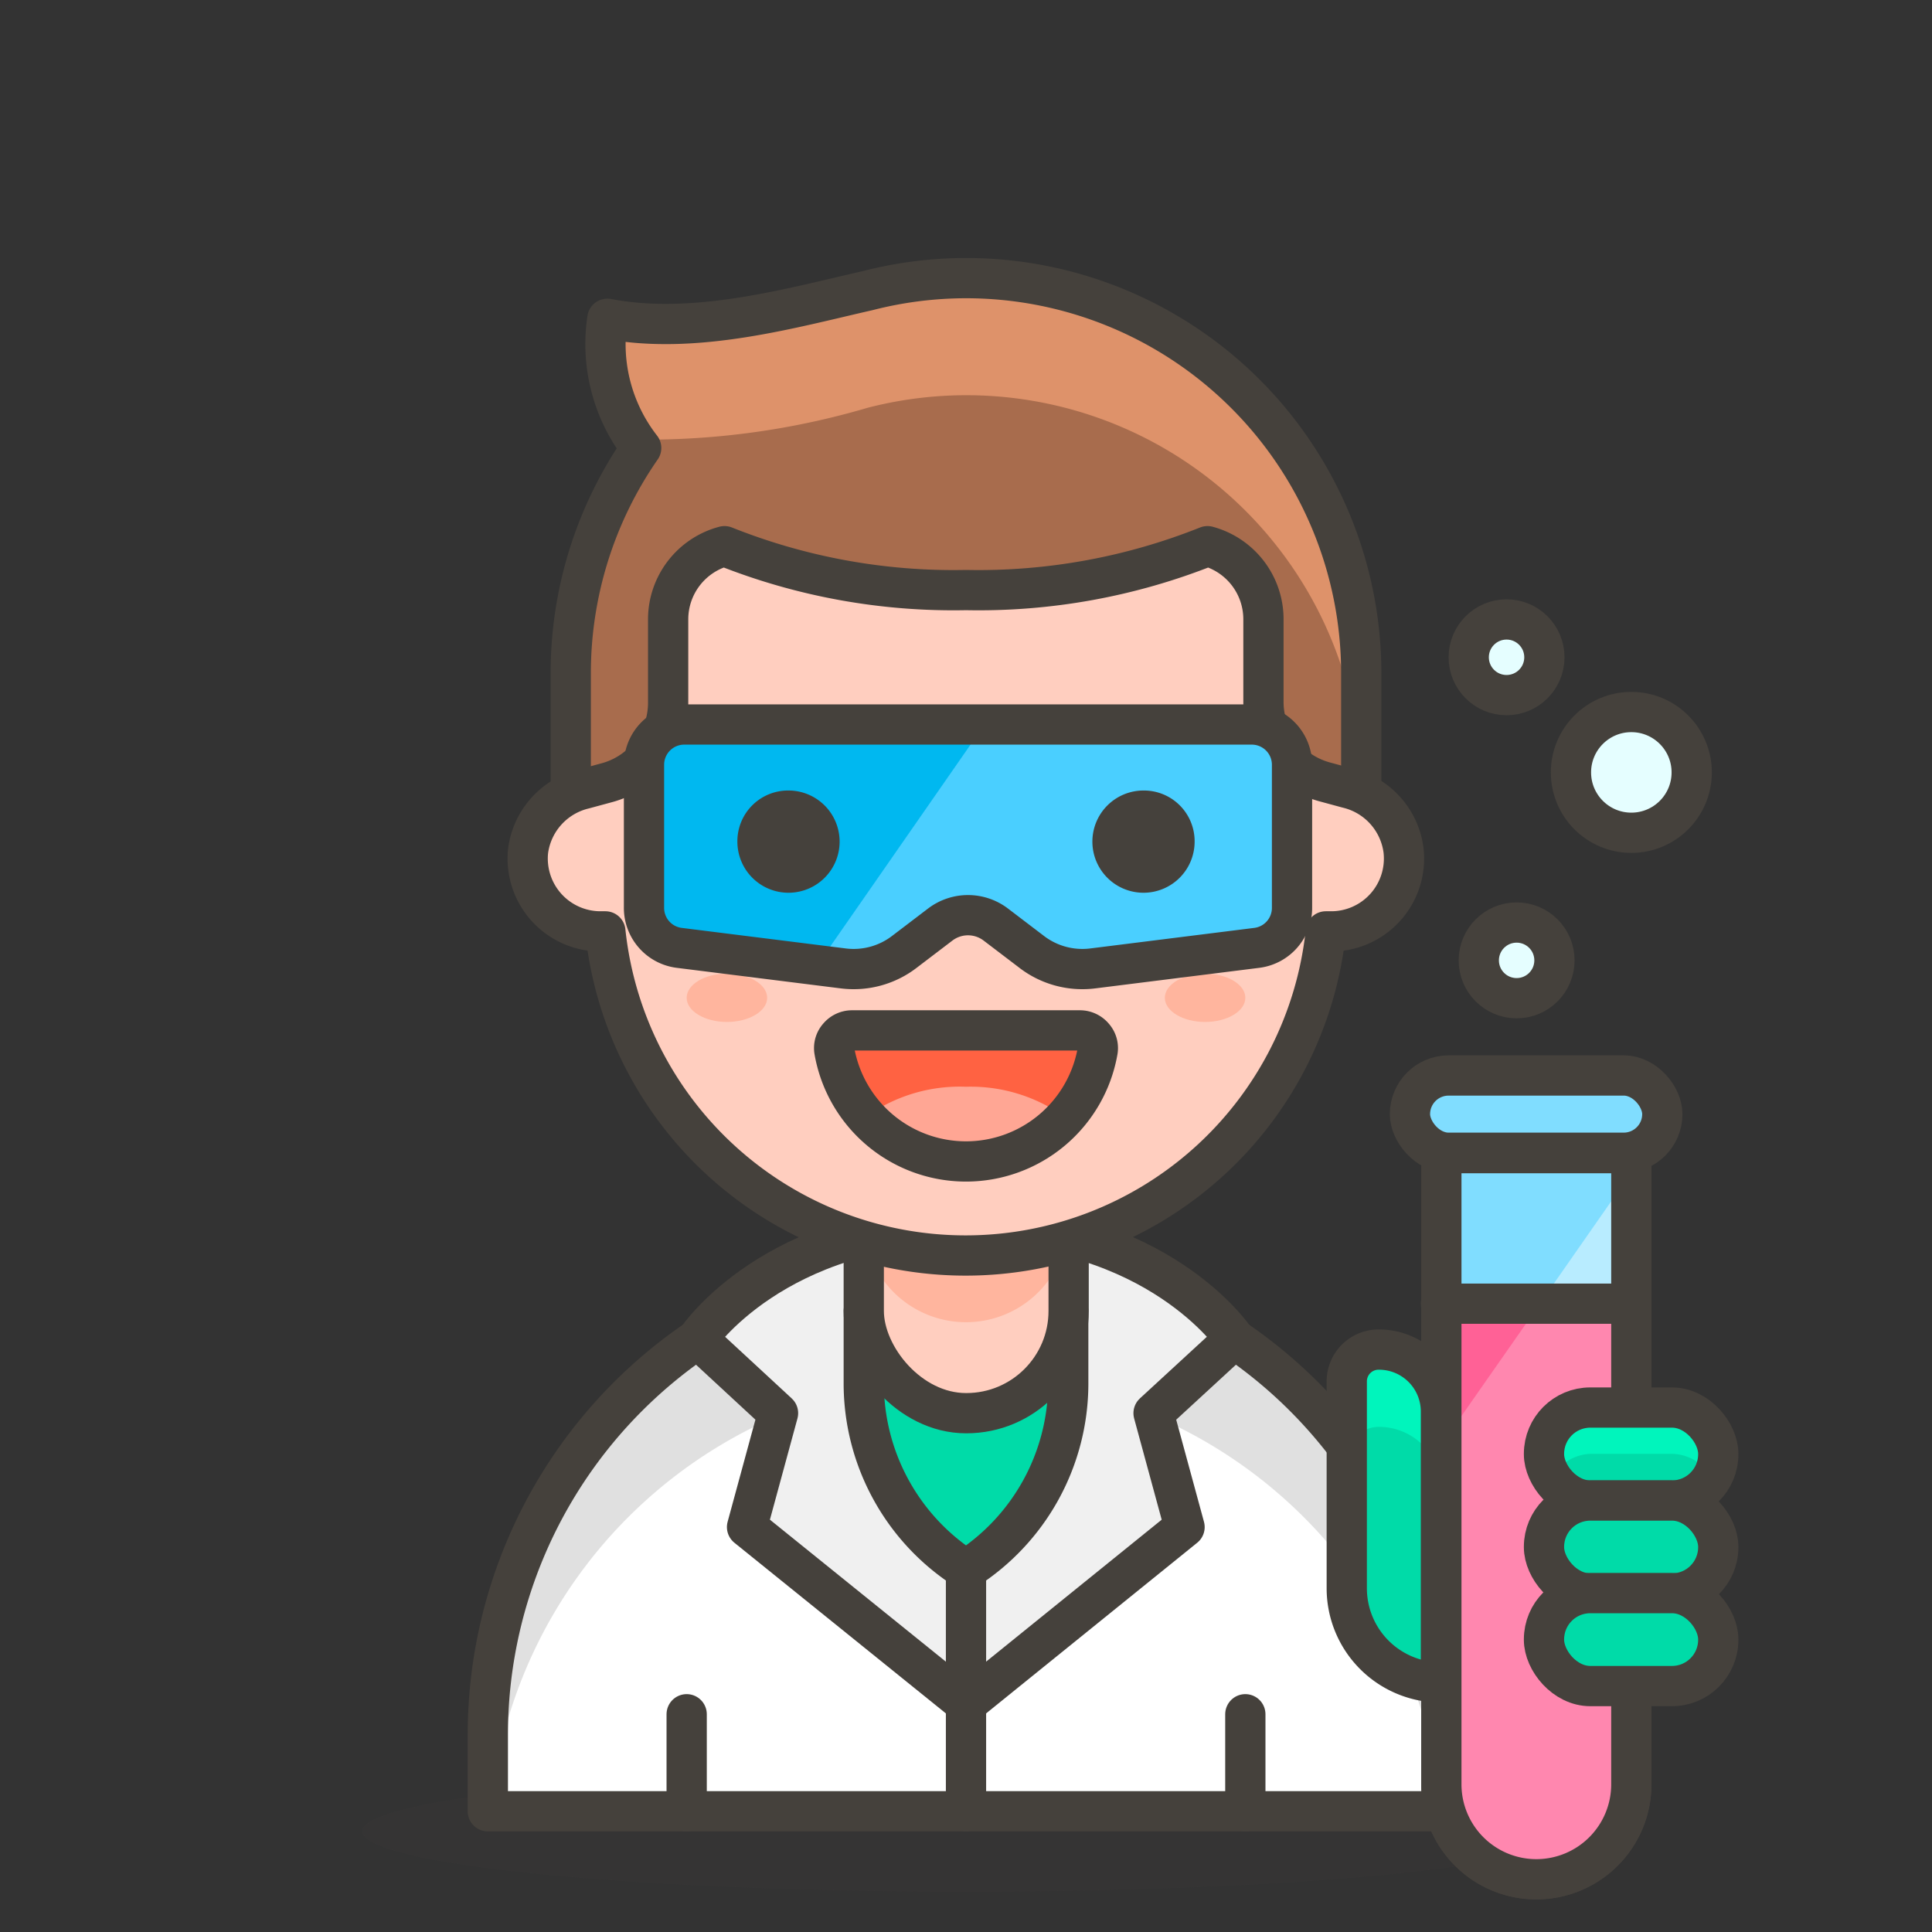 <?xml version="1.0" ?><svg id="Icons" viewBox="0 0 48 48" xmlns="http://www.w3.org/2000/svg"><rect x="0" y="0" width="48" height="48" fill="#333333" stroke="none"/><defs><style>.cls-1,.cls-24{fill:#45413c;}.cls-1{opacity:0.15;}.cls-2{fill:#fff;}.cls-3{fill:#e0e0e0;}.cls-4{fill:none;}.cls-13,.cls-16,.cls-19,.cls-24,.cls-4,.cls-5,.cls-6{stroke:#45413c;stroke-linecap:round;stroke-linejoin:round;}.cls-5{fill:#f0f0f0;}.cls-14,.cls-6{fill:#00dba8;}.cls-19,.cls-7{fill:#ffcebf;}.cls-8{fill:#ffb59e;}.cls-13,.cls-9{fill:#80ddff;}.cls-10{fill:#b8ecff;}.cls-11{fill:#ff6196;}.cls-12{fill:#ff87af;}.cls-15{fill:#00f5bc;}.cls-16{fill:#e5feff;}.cls-17{fill:#a86c4d;}.cls-18{fill:#de926a;}.cls-20{fill:#ff6242;}.cls-21{fill:#ffa694;}.cls-22{fill:#00b8f0;}.cls-23{fill:#4acfff;}</style></defs><title/><ellipse class="cls-1" cx="24" cy="45.5" data-name="&lt;Ellipse&gt;" id="_Ellipse_" rx="15" ry="1.5"/><path class="cls-2" d="M24,31.22h0A11.88,11.88,0,0,1,35.88,43.1V45a0,0,0,0,1,0,0H12.12a0,0,0,0,1,0,0V43.1A11.88,11.88,0,0,1,24,31.22Z" data-name="&lt;Rectangle&gt;" id="_Rectangle_"/><path class="cls-3" d="M24,31.22A11.88,11.88,0,0,0,12.12,43.1V45h.06a11.87,11.87,0,0,1,23.64,0h.06V43.1A11.88,11.88,0,0,0,24,31.22Z" data-name="&lt;Path&gt;" id="_Path_"/><path class="cls-4" d="M24,31.22h0A11.88,11.88,0,0,1,35.88,43.1V45a0,0,0,0,1,0,0H12.12a0,0,0,0,1,0,0V43.1A11.88,11.88,0,0,1,24,31.22Z" data-name="&lt;Rectangle&gt;" id="_Rectangle_2"/><path class="cls-5" d="M30.67,33.26S28.76,30.41,24,30.41s-6.67,2.85-6.67,2.85l2,1.85-.77,2.83L24,42.33l5.43-4.39-.77-2.83Z"/><path class="cls-6" d="M26.54,32.57v1.82A5.49,5.49,0,0,1,24,39h0a5.49,5.49,0,0,1-2.54-4.65V32.57Z" data-name="&lt;Path&gt;" id="_Path_2"/><rect class="cls-7" data-name="&lt;Rectangle&gt;" height="7.94" id="_Rectangle_3" rx="2.54" ry="2.54" width="5.09" x="21.46" y="27.17"/><path class="cls-8" d="M24,27.17a2.54,2.54,0,0,0-2.54,2.54v.6a2.54,2.54,0,0,0,5.08,0v-.59A2.54,2.54,0,0,0,24,27.17Z" data-name="&lt;Path&gt;" id="_Path_3"/><rect class="cls-4" data-name="&lt;Rectangle&gt;" height="7.94" id="_Rectangle_4" rx="2.54" ry="2.54" width="5.09" x="21.46" y="27.17"/><line class="cls-4" data-name="&lt;Path&gt;" id="_Path_4" x1="17.06" x2="17.06" y1="45" y2="42.59"/><line class="cls-4" data-name="&lt;Path&gt;" id="_Path_5" x1="30.94" x2="30.94" y1="45" y2="42.59"/><line class="cls-4" data-name="&lt;Path&gt;" id="_Path_6" x1="24" x2="24" y1="39.04" y2="45"/><path class="cls-9" d="M35.8,28.65h4.73a0,0,0,0,1,0,0V44.33a2.36,2.36,0,0,1-2.36,2.36h0a2.36,2.36,0,0,1-2.36-2.36V28.65a0,0,0,0,1,0,0Z" data-name="&lt;Rectangle&gt;" id="_Rectangle_5"/><path class="cls-10" d="M40.53,29.13,35.8,35.91v8.42a2.37,2.37,0,0,0,4.73,0Z" data-name="&lt;Path&gt;" id="_Path_7"/><path class="cls-4" d="M35.8,28.65h4.73a0,0,0,0,1,0,0V44.33a2.36,2.36,0,0,1-2.36,2.36h0a2.36,2.36,0,0,1-2.36-2.36V28.65a0,0,0,0,1,0,0Z" data-name="&lt;Rectangle&gt;" id="_Rectangle_6"/><path class="cls-11" d="M35.8,32.39h4.73a0,0,0,0,1,0,0V44.33a2.36,2.36,0,0,1-2.36,2.36h0a2.36,2.36,0,0,1-2.36-2.36V32.39A0,0,0,0,1,35.8,32.39Z" data-name="&lt;Rectangle&gt;" id="_Rectangle_7"/><path class="cls-12" d="M35.8,35.91v8.42a2.37,2.37,0,0,0,4.73,0V32.39H38.26Z" data-name="&lt;Path&gt;" id="_Path_8"/><path class="cls-4" d="M35.8,32.39h4.73a0,0,0,0,1,0,0V44.33a2.36,2.36,0,0,1-2.36,2.36h0a2.36,2.36,0,0,1-2.36-2.36V32.39A0,0,0,0,1,35.8,32.39Z" data-name="&lt;Rectangle&gt;" id="_Rectangle_8"/><rect class="cls-13" data-name="&lt;Rectangle&gt;" height="1.92" id="_Rectangle_9" rx="0.96" ry="0.96" width="6.27" x="35.03" y="26.72"/><rect class="cls-14" data-name="&lt;Rectangle&gt;" height="2.31" id="_Rectangle_10" rx="1.15" ry="1.15" width="4.33" x="38.36" y="34.97"/><path class="cls-15" d="M39.52,36.12h2a1.16,1.16,0,0,1,1,.58,1.15,1.15,0,0,0,.16-.58A1.16,1.16,0,0,0,41.54,35h-2a1.16,1.16,0,0,0-1.16,1.15,1.15,1.15,0,0,0,.16.58A1.16,1.16,0,0,1,39.52,36.12Z"/><rect class="cls-4" data-name="&lt;Rectangle&gt;" height="2.31" id="_Rectangle_11" rx="1.15" ry="1.15" width="4.33" x="38.36" y="34.97"/><rect class="cls-6" data-name="&lt;Rectangle&gt;" height="2.31" id="_Rectangle_12" rx="1.15" ry="1.15" width="4.33" x="38.36" y="37.28"/><rect class="cls-6" data-name="&lt;Rectangle&gt;" height="2.31" id="_Rectangle_13" rx="1.15" ry="1.15" width="4.33" x="38.36" y="39.58"/><path class="cls-14" d="M34.26,33.53h0a1.54,1.54,0,0,1,1.54,1.54V41.8a0,0,0,0,1,0,0h0a2.34,2.34,0,0,1-2.34-2.34V34.33A.79.79,0,0,1,34.26,33.53Z" data-name="&lt;Rectangle&gt;" id="_Rectangle_14"/><path class="cls-15" d="M34.26,33.53a.79.79,0,0,0-.79.8v1.91a.79.79,0,0,1,.79-.79A1.54,1.54,0,0,1,35.8,37V35.08A1.54,1.54,0,0,0,34.26,33.53Z" data-name="&lt;Path&gt;" id="_Path_9"/><path class="cls-4" d="M34.26,33.53h0a1.54,1.54,0,0,1,1.54,1.54V41.8a0,0,0,0,1,0,0h0a2.34,2.34,0,0,1-2.34-2.34V34.33A.79.79,0,0,1,34.26,33.53Z" data-name="&lt;Rectangle&gt;" id="_Rectangle_15"/><circle class="cls-16" cx="37.68" cy="23.86" data-name="&lt;Path&gt;" id="_Path_10" r="0.94"/><circle class="cls-16" cx="37.43" cy="16.33" data-name="&lt;Path&gt;" id="_Path_11" r="0.94"/><circle class="cls-16" cx="40.53" cy="19.19" data-name="&lt;Path&gt;" id="_Path_12" r="1.5"/><path class="cls-17" d="M24,6.91a9.83,9.83,0,0,0-2.44.31c-1.86.42-4.28,1.12-6.47.7a4.2,4.2,0,0,0,.84,3.21,9.81,9.81,0,0,0-1.75,5.6v5.14H33.82V16.73A9.82,9.82,0,0,0,24,6.91Z" data-name="&lt;Path&gt;" id="_Path_13"/><g data-name="&lt;Group&gt;" id="_Group_"><path class="cls-18" d="M24,6.91a9.83,9.83,0,0,0-2.44.31c-1.86.42-4.28,1.12-6.47.7a4.47,4.47,0,0,0,.68,3,19.4,19.4,0,0,0,5.79-.79,9.81,9.81,0,0,1,12.26,9.51V16.73A9.82,9.82,0,0,0,24,6.91Z" data-name="&lt;Path&gt;" id="_Path_14"/></g><path class="cls-4" d="M24,6.91a9.83,9.83,0,0,0-2.44.31c-1.86.42-4.28,1.12-6.47.7a4.2,4.2,0,0,0,.84,3.21,9.81,9.81,0,0,0-1.75,5.6v5.14H33.82V16.73A9.82,9.82,0,0,0,24,6.91Z" data-name="&lt;Path&gt;" id="_Path_15"/><path class="cls-19" d="M34.87,21.12a1.83,1.83,0,0,0-1.39-1.54l-.59-.16a2.06,2.06,0,0,1-1.5-2V15.38A1.88,1.88,0,0,0,30,13.57a15.34,15.34,0,0,1-6,1.09,15.34,15.34,0,0,1-6-1.09,1.88,1.88,0,0,0-1.4,1.81v2.06a2.06,2.06,0,0,1-1.5,2l-.59.16a1.83,1.83,0,0,0-1.39,1.54,1.81,1.81,0,0,0,1.81,2h.11a9,9,0,0,0,17.9,0h.11A1.81,1.81,0,0,0,34.87,21.12Z"/><g data-name="&lt;Group&gt;" id="_Group_2"><g data-name="&lt;Group&gt;" id="_Group_3"><g data-name="&lt;Group&gt;" id="_Group_4"><g data-name="&lt;Group&gt;" id="_Group_5"><g data-name="&lt;Group&gt;" id="_Group_6"><g data-name="&lt;Group&gt;" id="_Group_7"><g data-name="&lt;Group&gt;" id="_Group_8"><path class="cls-20" d="M21.16,25.6a.44.44,0,0,0-.33.16.42.42,0,0,0-.1.35,3.32,3.32,0,0,0,6.54,0,.42.42,0,0,0-.1-.35.44.44,0,0,0-.33-.16Z" data-name="&lt;Path&gt;" id="_Path_16"/><path class="cls-21" d="M24,27a4,4,0,0,0-2.52.77,3.36,3.36,0,0,0,5,0A4,4,0,0,0,24,27Z" data-name="&lt;Path&gt;" id="_Path_17"/></g></g></g></g></g></g></g><g data-name="&lt;Group&gt;" id="_Group_9"><path class="cls-4" d="M21.16,25.6a.44.44,0,0,0-.33.16.42.42,0,0,0-.1.35,3.32,3.32,0,0,0,6.54,0,.42.42,0,0,0-.1-.35.44.44,0,0,0-.33-.16Z" data-name="&lt;Path&gt;" id="_Path_18"/></g><ellipse class="cls-8" cx="18.06" cy="24.79" data-name="&lt;Ellipse&gt;" id="_Ellipse_2" rx="1" ry="0.6"/><ellipse class="cls-8" cx="29.94" cy="24.79" data-name="&lt;Ellipse&gt;" id="_Ellipse_3" rx="1" ry="0.6"/><path class="cls-22" d="M16,19v3.55a1,1,0,0,0,.88,1l4.07.51a2.07,2.07,0,0,0,1.53-.42l.88-.67a1.14,1.14,0,0,1,1.38,0l.88.67a2.07,2.07,0,0,0,1.53.42l4.07-.51a1,1,0,0,0,.88-1V19a1,1,0,0,0-1-1H17A1,1,0,0,0,16,19Z" data-name="&lt;Path&gt;" id="_Path_19"/><path class="cls-23" d="M32.05,19a1,1,0,0,0-1-1H24.46l-4.17,6,.61.08a2.07,2.07,0,0,0,1.53-.42l.88-.67a1.14,1.14,0,0,1,1.38,0l.88.67a2.07,2.07,0,0,0,1.53.42l4.07-.51a1,1,0,0,0,.88-1Z" data-name="&lt;Path&gt;" id="_Path_20"/><path class="cls-4" d="M16,19v3.55a1,1,0,0,0,.88,1l4.07.51a2.07,2.07,0,0,0,1.53-.42l.88-.67a1.14,1.14,0,0,1,1.38,0l.88.67a2.07,2.07,0,0,0,1.53.42l4.07-.51a1,1,0,0,0,.88-1V19a1,1,0,0,0-1-1H17A1,1,0,0,0,16,19Z" data-name="&lt;Path&gt;" id="_Path_21"/><path class="cls-24" d="M18.82,20.91a.77.77,0,1,0,.77-.77A.76.76,0,0,0,18.82,20.91Z" data-name="&lt;Path&gt;" id="_Path_22"/><path class="cls-24" d="M29.18,20.91a.77.77,0,1,1-.77-.77A.76.76,0,0,1,29.18,20.91Z" data-name="&lt;Path&gt;" id="_Path_23"/></svg>